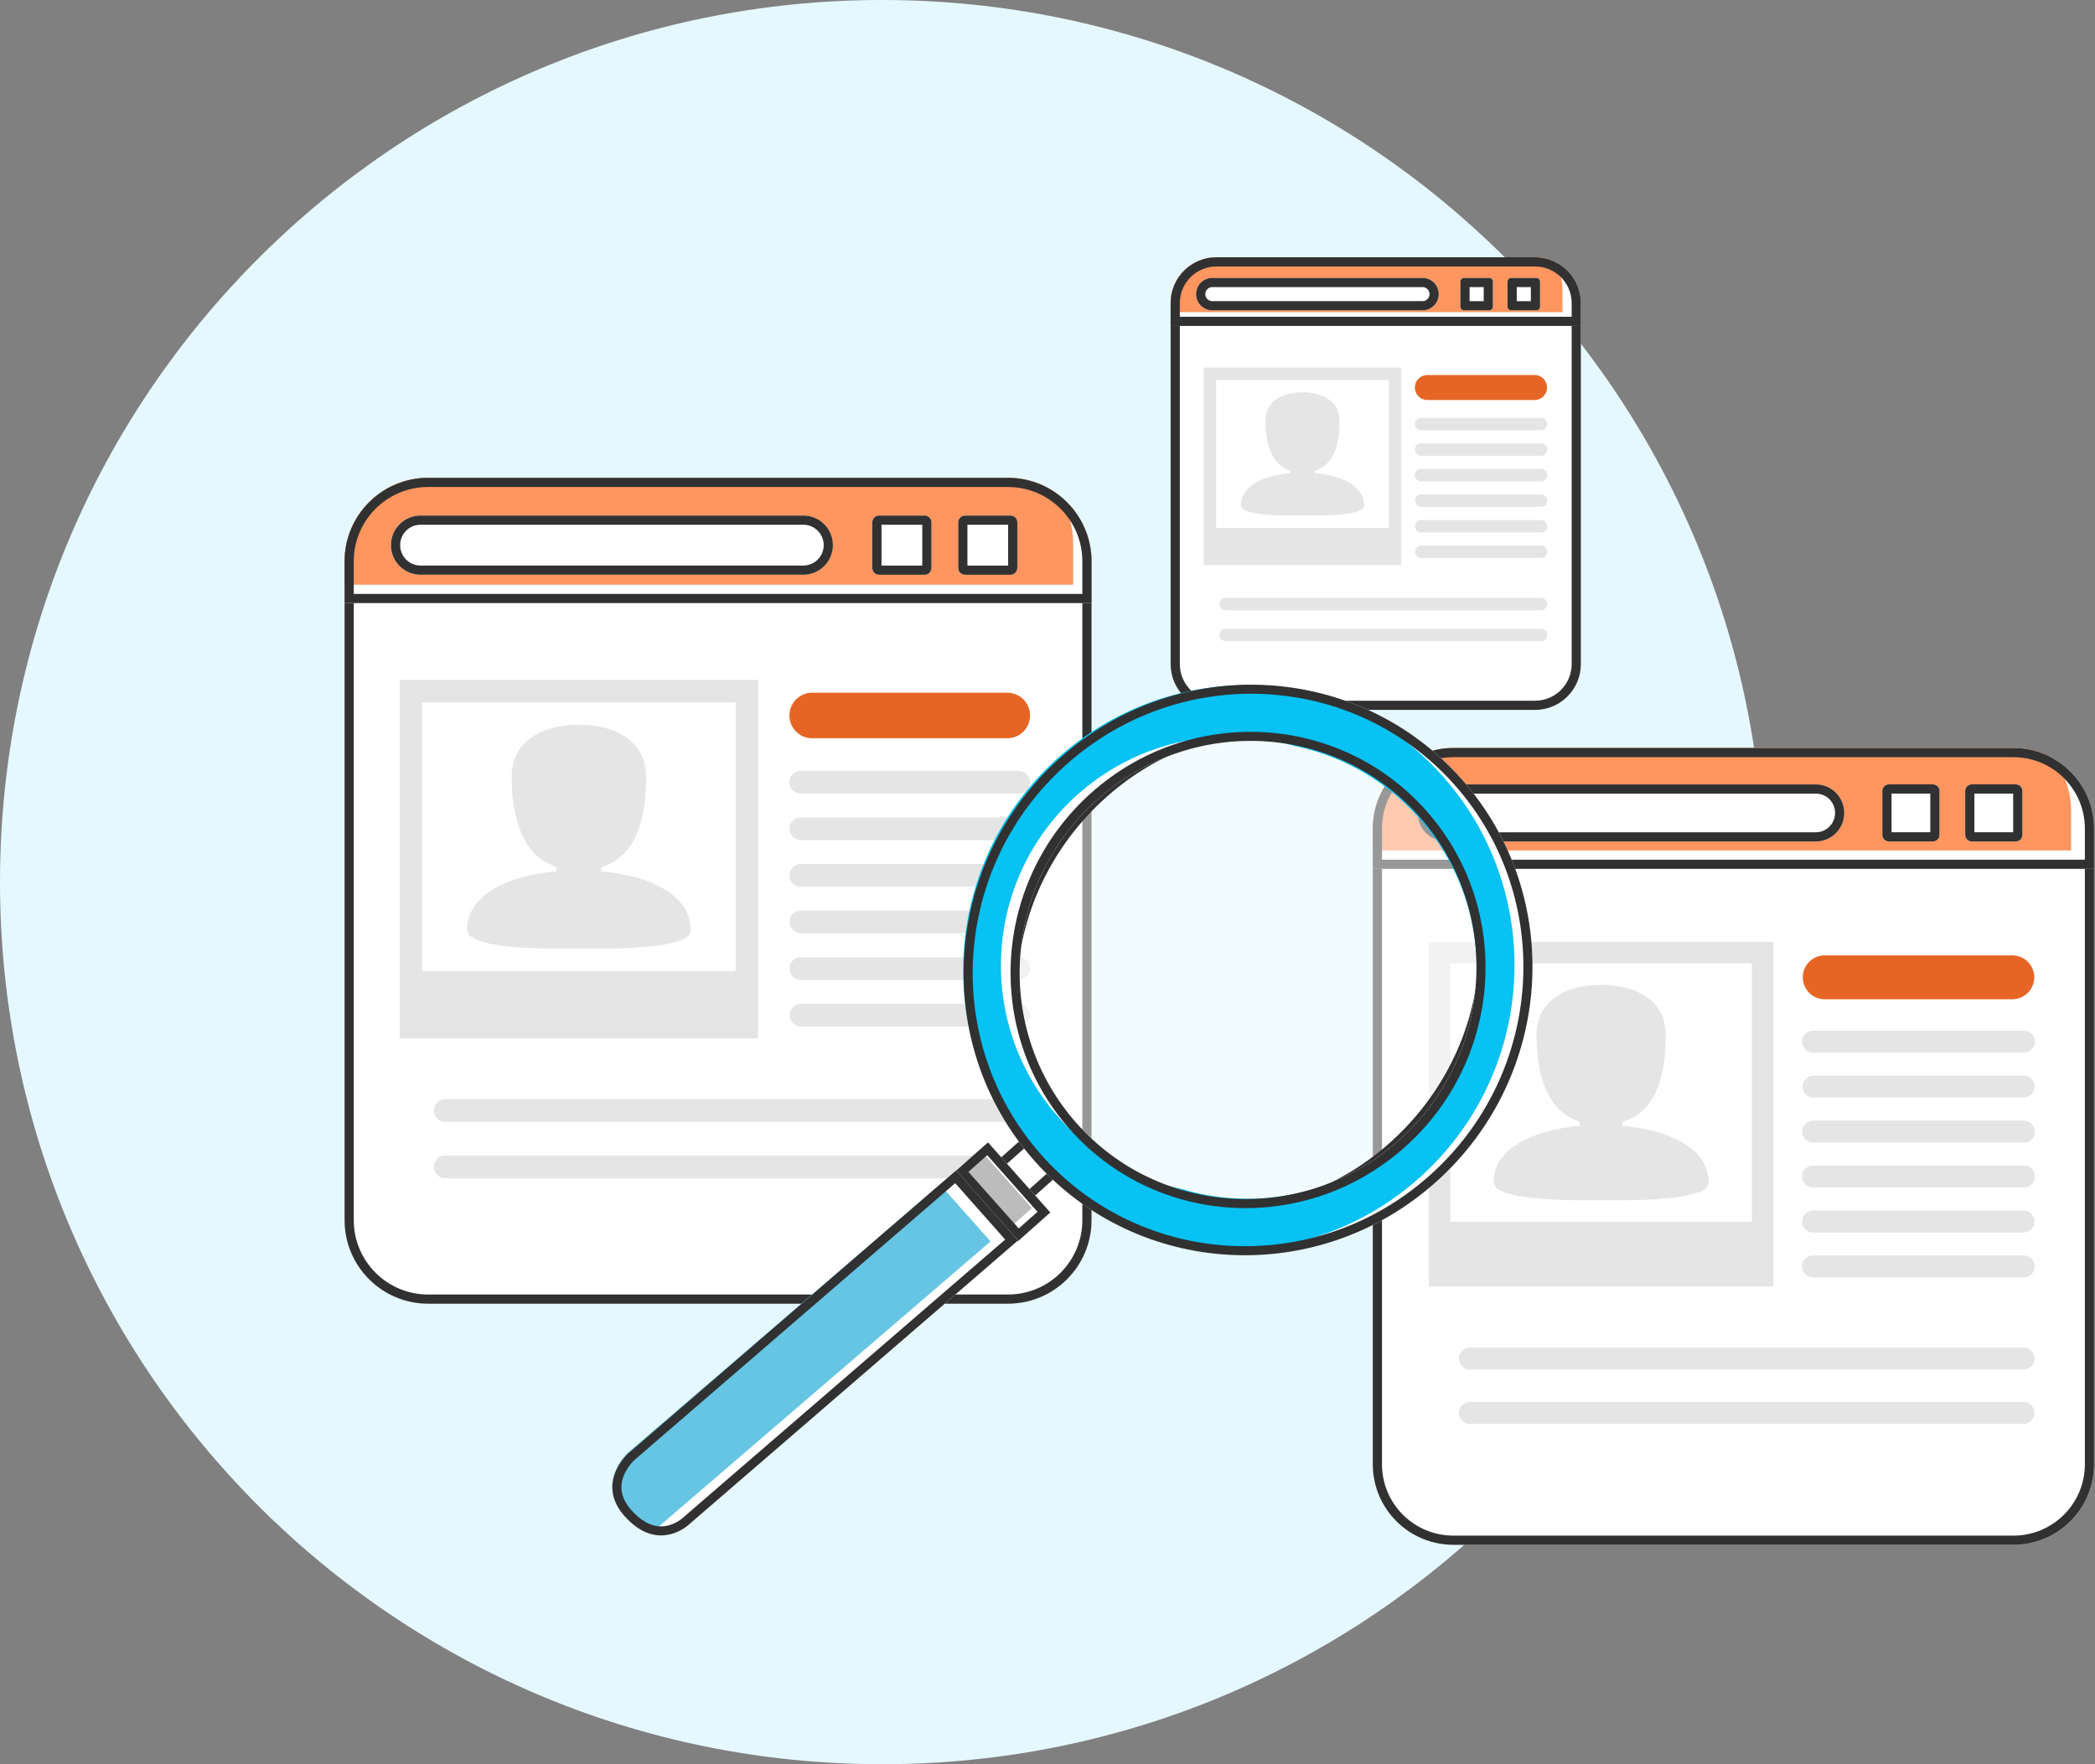 <svg width="456" height="384" fill="none" xmlns="http://www.w3.org/2000/svg"><rect width="100%" height="100%" fill="#808080" stroke="none"/><path d="M384 192c0 106.039-85.961 192-192 192S0 298.039 0 192 85.961 0 192 0s192 85.961 192 192z" fill="#E5F8FF"/><g clip-path="url(#clip0)"><path d="M455.794 318.707c0 9.694-7.865 17.537-17.552 17.537H316.355c-9.701 0-17.551-7.843-17.551-17.537V180.346c0-9.694 7.865-17.537 17.551-17.537h121.887c9.702 0 17.552 7.858 17.552 17.537v138.361z" fill="#fff"/><path fill-rule="evenodd" clip-rule="evenodd" d="M438.242 334.244c8.585 0 15.552-6.95 15.552-15.537V180.346c0-8.574-6.954-15.537-15.552-15.537H316.355c-8.584 0-15.551 6.95-15.551 15.537v138.361c0 8.588 6.953 15.537 15.551 15.537h121.887zm0 2c9.687 0 17.552-7.843 17.552-17.537V180.346c0-9.679-7.85-17.537-17.552-17.537H316.355c-9.686 0-17.551 7.843-17.551 17.537v138.361c0 9.694 7.85 17.537 17.551 17.537h121.887z" fill="#313131"/><path d="M455.794 189.115v-8.769c0-9.694-7.865-17.537-17.552-17.537H316.355c-9.701 0-17.551 7.858-17.551 17.537v8.769h156.99z" fill="#fff"/><path fill-rule="evenodd" clip-rule="evenodd" d="M450.794 176.346v8.769h-151.99v-4.769c0-9.679 7.85-17.537 17.551-17.537h121.887c2.994 0 5.814.749 8.281 2.07a17.463 17.463 0 014.271 11.467z" fill="#FF955F"/><path fill-rule="evenodd" clip-rule="evenodd" d="M453.794 187.115v-6.769c0-8.587-6.967-15.537-15.552-15.537H316.355c-8.597 0-15.551 6.963-15.551 15.537v6.769h152.99zm2-6.769c0-9.694-7.865-17.537-17.552-17.537H316.355c-9.701 0-17.551 7.858-17.551 17.537v8.769h156.99v-8.769z" fill="#313131"/><path d="M422.149 181.712c0 .789-.638 1.441-1.443 1.441h-9.565a1.438 1.438 0 01-1.427-1.441v-9.558c0-.789.638-1.426 1.427-1.426h9.565c.79 0 1.443.637 1.443 1.426v9.558z" fill="#fff"/><path fill-rule="evenodd" clip-rule="evenodd" d="M420.149 181.153v-8.425h-8.435v8.425h8.435zm.557 2c.805 0 1.443-.652 1.443-1.441v-9.558c0-.789-.653-1.426-1.443-1.426h-9.565c-.789 0-1.427.637-1.427 1.426v9.558c0 .789.638 1.441 1.427 1.441h9.565z" fill="#313131"/><path d="M440.186 181.712c0 .789-.638 1.441-1.443 1.441h-9.565a1.438 1.438 0 01-1.427-1.441v-9.558c0-.789.638-1.426 1.427-1.426h9.565c.79 0 1.443.637 1.443 1.426v9.558z" fill="#fff"/><path fill-rule="evenodd" clip-rule="evenodd" d="M438.186 181.153v-8.425h-8.435v8.425h8.435zm.557 2c.805 0 1.443-.652 1.443-1.441v-9.558c0-.789-.653-1.426-1.443-1.426h-9.565c-.789 0-1.427.637-1.427 1.426v9.558c0 .789.638 1.441 1.427 1.441h9.565z" fill="#313131"/><path d="M401.424 176.949a6.205 6.205 0 01-6.21 6.205h-80.438c-3.431 0-6.224-2.777-6.224-6.205 0-3.429 2.778-6.205 6.224-6.205h80.438c3.432-.015 6.21 2.761 6.21 6.205z" fill="#fff"/><path fill-rule="evenodd" clip-rule="evenodd" d="M395.223 172.744h-80.447a4.208 4.208 0 00-4.224 4.205c0 2.316 1.89 4.205 4.224 4.205h80.438a4.205 4.205 0 004.21-4.205 4.185 4.185 0 00-4.201-4.205zm-.009-2h-80.438c-3.446 0-6.224 2.776-6.224 6.205 0 3.428 2.793 6.205 6.224 6.205h80.438a6.205 6.205 0 006.21-6.205c0-3.444-2.778-6.22-6.21-6.205z" fill="#313131"/><path d="M311 280v-75h75v75h-75zm70.312-70.312h-65.624v56.25h65.624v-56.25zm-37.5 35.375v-.952c-3.271-1.074-5.651-3.271-7.141-6.591-1.489-3.321-2.233-7.349-2.233-12.085 0-3.614 1.306-6.36 3.918-8.24s5.994-2.82 10.144-2.82 7.532.94 10.144 2.82 3.918 4.626 3.918 8.24c0 10.595-3.124 16.845-9.374 18.75v.878c5.517.489 9.997 1.783 13.439 3.882 3.443 2.1 5.213 4.883 5.311 8.35 0 .488-.208.928-.623 1.318-.415.391-1.05.72-1.904.989-.855.269-1.734.501-2.637.696-.903.195-2.051.354-3.442.476a207.6 207.6 0 01-3.663.293 75.65 75.65 0 01-3.991.146c-1.612.025-2.845.037-3.699.037h-6.958l-3.699-.037-3.991-.146-3.663-.293-3.442-.476-2.637-.696-1.904-.989-.623-1.318c.098-3.467 1.868-6.25 5.311-8.35 3.442-2.099 7.922-3.393 13.439-3.882z" fill="#E5E5E5"/><path d="M438.094 207.943h-41.016a4.78 4.78 0 000 9.558h41.016a4.78 4.78 0 000-9.558z" fill="#E76524"/><path d="M440.483 224.328h-45.794a2.39 2.39 0 100 4.779h45.794a2.39 2.39 0 100-4.779zm2.39 12.182a2.382 2.382 0 01-2.382 2.382h-45.81a2.383 2.383 0 010-4.764h45.81a2.381 2.381 0 012.382 2.382zm-2.39 7.403h-45.794a2.39 2.39 0 100 4.779h45.794a2.39 2.39 0 100-4.779zm0 9.785h-45.794a2.39 2.39 0 100 4.779h45.794a2.39 2.39 0 100-4.779zm.001 9.786h-45.795a2.39 2.39 0 100 4.779h45.795a2.39 2.39 0 000-4.779zm0 9.786h-45.795a2.39 2.39 0 100 4.778h45.795a2.389 2.389 0 100-4.778zm0 20.041H319.975a2.39 2.39 0 100 4.779h120.509a2.39 2.39 0 000-4.779zm0 11.833H319.975a2.39 2.39 0 100 4.779h120.509a2.39 2.39 0 000-4.779z" fill="#E5E5E5"/><path d="M344.088 144.561c0 5.506-4.472 9.959-9.979 9.959h-69.326c-5.517 0-9.979-4.463-9.979-9.959V65.958c0-5.505 4.472-9.958 9.979-9.958h69.326c5.517 0 9.979 4.463 9.979 9.958v78.603z" fill="#fff"/><path fill-rule="evenodd" clip-rule="evenodd" d="M334.109 152.52c4.407 0 7.979-3.563 7.979-7.959V65.958c0-4.388-3.564-7.958-7.979-7.958h-69.326c-4.407 0-7.979 3.562-7.979 7.958v78.603c0 4.389 3.564 7.959 7.979 7.959h69.326zm0 2c5.507 0 9.979-4.453 9.979-9.959V65.958c0-5.495-4.462-9.958-9.979-9.958h-69.326c-5.507 0-9.979 4.453-9.979 9.958v78.603c0 5.496 4.462 9.959 9.979 9.959h69.326z" fill="#313131"/><path d="M344.088 70.943v-4.985c0-5.505-4.472-9.958-9.979-9.958h-69.326c-5.517 0-9.979 4.463-9.979 9.958v4.985h89.284z" fill="#fff"/><path fill-rule="evenodd" clip-rule="evenodd" d="M340.088 62.958v4.985h-85.284v-1.985c0-5.495 4.462-9.958 9.979-9.958h69.326a9.97 9.97 0 013.802.748 9.904 9.904 0 012.177 6.21z" fill="#FF955F"/><path fill-rule="evenodd" clip-rule="evenodd" d="M342.088 68.943v-2.985c0-4.396-3.572-7.958-7.979-7.958h-69.326c-4.415 0-7.979 3.57-7.979 7.958v2.985h85.284zm2-2.985c0-5.505-4.472-9.958-9.979-9.958h-69.326c-5.517 0-9.979 4.463-9.979 9.958v4.985h89.284v-4.985z" fill="#313131"/><path d="M324.946 66.74a.815.815 0 01-.815.814h-5.444a.815.815 0 01-.815-.813v-5.433c0-.448.366-.813.815-.813h5.444c.449 0 .815.365.815.813v5.433z" fill="#fff"/><path fill-rule="evenodd" clip-rule="evenodd" d="M322.946 65.554v-3.06h-3.074v3.06h3.074zm1.185 2a.815.815 0 00.815-.813v-5.433a.815.815 0 00-.815-.813h-5.444a.815.815 0 00-.815.813v5.433c0 .448.366.813.815.813h5.444z" fill="#313131"/><path d="M335.207 66.74a.815.815 0 01-.815.814h-5.444a.815.815 0 01-.815-.813v-5.433c0-.448.366-.813.815-.813h5.444c.449 0 .815.365.815.813v5.433z" fill="#fff"/><path fill-rule="evenodd" clip-rule="evenodd" d="M333.207 65.554v-3.06h-3.074v3.06h3.074zm1.185 2a.815.815 0 00.815-.813v-5.433a.815.815 0 00-.815-.813h-5.444a.815.815 0 00-.815.813v5.433c0 .448.366.813.815.813h5.444z" fill="#313131"/><path d="M313.16 64.02a3.53 3.53 0 01-3.532 3.524h-45.754a3.524 3.524 0 110-7.05h45.754a3.524 3.524 0 013.532 3.525z" fill="#fff"/><path fill-rule="evenodd" clip-rule="evenodd" d="M309.628 65.544a1.524 1.524 0 100-3.05h-45.754a1.524 1.524 0 100 3.05h45.754zm0 2a3.524 3.524 0 100-7.05h-45.754a3.524 3.524 0 100 7.05h45.754z" fill="#313131"/><path d="M262 123V80h43v43h-43zm40.312-40.313h-37.624v32.251h37.624v-32.25zm-21.5 20.283v-.546c-1.875-.616-3.24-1.876-4.094-3.78-.854-1.903-1.28-4.213-1.28-6.928 0-2.072.748-3.646 2.246-4.724 1.498-1.078 3.436-1.617 5.816-1.617s4.318.539 5.816 1.617c1.498 1.078 2.246 2.652 2.246 4.724 0 6.075-1.791 9.658-5.374 10.75v.504c3.163.28 5.731 1.022 7.705 2.225 1.974 1.204 2.989 2.8 3.045 4.787 0 .28-.119.532-.357.756-.238.224-.602.413-1.092.567-.49.154-.994.287-1.512.399-.518.112-1.176.203-1.974.273-.797.07-1.497.126-2.099.168-.602.042-1.365.07-2.289.084-.924.014-1.63.021-2.12.021h-3.99l-2.12-.021-2.289-.084-2.099-.168-1.974-.273-1.512-.399-1.092-.567-.357-.756c.056-1.987 1.071-3.583 3.045-4.787 1.974-1.203 4.542-1.945 7.705-2.225z" fill="#E5E5E5"/><path d="M334.015 81.631h-23.332a2.716 2.716 0 000 5.433h23.332a2.716 2.716 0 100-5.433z" fill="#E76524"/><path d="M335.371 90.943h-26.043a1.36 1.36 0 100 2.722h26.043a1.36 1.36 0 100-2.722zm.005 5.557h-26.054a1.356 1.356 0 000 2.712h26.054a1.356 1.356 0 100-2.711zm0 5.559h-26.054a1.355 1.355 0 000 2.711h26.054a1.356 1.356 0 100-2.711zm0 5.557h-26.054a1.356 1.356 0 000 2.711h26.054a1.356 1.356 0 100-2.711zm0 5.569h-26.054a1.356 1.356 0 000 2.711h26.054a1.356 1.356 0 100-2.711zm0 5.558h-26.054a1.356 1.356 0 000 2.711h26.054a1.356 1.356 0 100-2.711zm0 11.377h-68.548a1.356 1.356 0 100 2.711h68.548a1.356 1.356 0 100-2.711zm0 6.725h-68.548a1.356 1.356 0 100 2.711h68.548a1.356 1.356 0 100-2.711z" fill="#E5E5E5"/><path d="M237.584 265.583c0 10.039-8.141 18.18-18.18 18.18H93.18c-10.04 0-18.18-8.141-18.18-18.18V122.194c0-10.04 8.14-18.181 18.18-18.181h126.224c10.039 0 18.18 8.141 18.18 18.181v143.389z" fill="#fff"/><path fill-rule="evenodd" clip-rule="evenodd" d="M219.404 281.763c8.935 0 16.18-7.245 16.18-16.18V122.194c0-8.935-7.245-16.181-16.18-16.181H93.18c-8.934 0-16.18 7.246-16.18 16.181v143.389c0 8.935 7.246 16.18 16.18 16.18h126.224zm0 2c10.039 0 18.18-8.141 18.18-18.18V122.194c0-10.04-8.141-18.181-18.18-18.181H93.18c-10.04 0-18.18 8.141-18.18 18.181v143.389c0 10.039 8.14 18.18 18.18 18.18h126.224z" fill="#313131"/><path d="M237.584 131.271v-9.091c0-10.039-8.141-18.18-18.18-18.18H93.18C83.14 104 75 112.141 75 122.18v9.091h162.584z" fill="#fff"/><path fill-rule="evenodd" clip-rule="evenodd" d="M233.584 118.18v9.091H75v-5.091C75 112.141 83.14 104 93.18 104h126.224c3.999 0 7.697 1.292 10.699 3.481a18.097 18.097 0 013.481 10.699z" fill="#FF955F"/><path fill-rule="evenodd" clip-rule="evenodd" d="M235.584 129.271v-7.091c0-8.935-7.245-16.18-16.18-16.18H93.18C84.246 106 77 113.245 77 122.18v7.091h158.584zm2-7.091c0-10.039-8.141-18.18-18.18-18.18H93.18C83.14 104 75 112.141 75 122.18v9.091h162.584v-9.091z" fill="#313131"/><path d="M202.744 123.611c0 .819-.663 1.495-1.482 1.495h-9.91a1.492 1.492 0 01-1.482-1.495v-9.91c0-.819.663-1.482 1.482-1.482h9.91c.819 0 1.482.663 1.482 1.482v9.91z" fill="#fff"/><path fill-rule="evenodd" clip-rule="evenodd" d="M200.744 123.106v-8.887h-8.874v8.887h8.874zm.518 2c.819 0 1.482-.676 1.482-1.495v-9.91c0-.819-.663-1.482-1.482-1.482h-9.91c-.819 0-1.482.663-1.482 1.482v9.91c0 .819.663 1.495 1.482 1.495h9.91z" fill="#313131"/><path d="M221.432 123.611c0 .819-.663 1.495-1.482 1.495h-9.897a1.492 1.492 0 01-1.482-1.495v-9.91c0-.819.663-1.482 1.482-1.482h9.897c.819 0 1.482.663 1.482 1.482v9.91z" fill="#fff"/><path fill-rule="evenodd" clip-rule="evenodd" d="M219.432 123.106v-8.887h-8.861v8.887h8.861zm.518 2c.819 0 1.482-.676 1.482-1.495v-9.91c0-.819-.663-1.482-1.482-1.482h-9.897c-.819 0-1.482.663-1.482 1.482v9.91c0 .819.663 1.495 1.482 1.495h9.897z" fill="#313131"/><path d="M181.287 118.656a6.435 6.435 0 01-6.437 6.437H91.542a6.435 6.435 0 01-6.438-6.437 6.427 6.427 0 016.438-6.437h83.308a6.435 6.435 0 016.437 6.437z" fill="#fff"/><path fill-rule="evenodd" clip-rule="evenodd" d="M174.85 123.093a4.435 4.435 0 004.437-4.437 4.435 4.435 0 00-4.437-4.437H91.542a4.427 4.427 0 00-4.438 4.437 4.435 4.435 0 004.438 4.437h83.308zm0 2a6.435 6.435 0 006.437-6.437 6.435 6.435 0 00-6.437-6.437H91.542a6.427 6.427 0 00-6.438 6.437 6.435 6.435 0 006.438 6.437h83.308z" fill="#313131"/><path d="M219.247 150.777h-42.46a4.955 4.955 0 000 9.91h42.46a4.954 4.954 0 100-9.91z" fill="#E76524"/><path d="M221.725 167.775H174.31a2.477 2.477 0 000 4.954h47.415a2.477 2.477 0 000-4.954zm0 10.13H174.31a2.477 2.477 0 000 4.955h47.415a2.477 2.477 0 000-4.955zm0 10.144H174.31a2.477 2.477 0 000 4.955h47.415a2.477 2.477 0 000-4.955zm0 10.143H174.31a2.478 2.478 0 000 4.955h47.415a2.477 2.477 0 000-4.955zm.006 10.157h-47.428a2.47 2.47 0 000 4.942h47.428a2.471 2.471 0 000-4.942zm-.006 10.13H174.31a2.478 2.478 0 000 4.955h47.415a2.477 2.477 0 000-4.955zm0 20.769H96.932a2.477 2.477 0 100 4.955h124.793a2.478 2.478 0 000-4.955zm0 12.263H96.932a2.477 2.477 0 100 4.955h124.793a2.477 2.477 0 000-4.955zM87 226v-78h78v78H87zm73.125-73.125h-68.25v58.5h68.25v-58.5zm-39 36.791v-.99c-3.402-1.117-5.878-3.403-7.427-6.856-1.549-3.453-2.323-7.642-2.323-12.568 0-3.758 1.358-6.614 4.075-8.569 2.717-1.955 6.234-2.933 10.55-2.933 4.316 0 7.833.978 10.55 2.933 2.717 1.955 4.075 4.811 4.075 8.569 0 11.019-3.25 17.519-9.75 19.5v.914c5.738.508 10.397 1.854 13.978 4.037 3.58 2.184 5.42 5.078 5.522 8.684 0 .508-.216.965-.647 1.371-.432.406-1.092.749-1.981 1.028s-1.803.521-2.742.724c-.94.203-2.133.368-3.58.495s-2.717.228-3.809.305a78.645 78.645 0 01-4.151.152c-1.676.025-2.958.038-3.847.038h-7.236l-3.847-.038-4.151-.152-3.809-.305-3.58-.495-2.742-.724-1.981-1.028-.647-1.371c.102-3.606 1.942-6.5 5.522-8.684 3.581-2.183 8.24-3.529 13.978-4.037z" fill="#E5E5E5"/><path d="M227.349 243.503l7.351 8.335-11.361 10.139-7.351-8.336 11.361-10.138z" fill="#fff"/><path fill-rule="evenodd" clip-rule="evenodd" d="M227.03 246.293l4.878 5.532-8.249 7.361-4.879-5.531 8.25-7.362zm.319-2.79l-11.361 10.138 7.351 8.336 11.361-10.139-7.351-8.335z" fill="#313131"/><path d="M238.769 172.704c-22.469 20.653-25.962 54.585-7.807 75.807 18.161 21.226 51.098 21.694 73.566 1.041 22.472-20.641 25.961-54.584 7.8-75.81-18.154-21.222-51.091-21.691-73.559-1.038z" fill="#fff" fill-opacity=".5"/><path fill-rule="evenodd" clip-rule="evenodd" d="M303.171 248.136v.001c-21.743 19.985-53.339 19.371-70.673-.889-17.398-20.337-14.162-53.1 7.628-73.128 21.743-19.986 53.339-19.371 70.666.884 17.405 20.342 14.17 53.116-7.621 73.132zm-72.209.375c-18.155-21.222-14.662-55.154 7.807-75.807 22.468-20.653 55.405-20.184 73.559 1.038 18.161 21.226 14.672 55.169-7.8 75.81-22.468 20.653-55.405 20.185-73.566-1.041z" fill="#313131"/><path d="M318.143 169.594c22.578 25.493 20.07 64.763-5.613 87.701-25.679 22.93-64.794 20.853-87.373-4.64-22.573-25.5-20.069-64.763 5.61-87.693 25.675-22.942 64.798-20.86 87.376 4.632zm-83.826 74.873c18.126 20.477 49.539 22.148 70.163 3.729 20.621-18.412 22.633-49.945 4.503-70.414-18.13-20.468-49.538-22.148-70.151-3.732-20.625 18.42-22.645 49.948-4.515 70.417z" fill="#fff"/><path fill-rule="evenodd" clip-rule="evenodd" d="M284.759 150.511c10.925 3.12 21.12 9.278 29.228 18.393 22.75 25.579 20.451 64.78-5.147 87.547-15.366 13.665-35.633 18.301-54.3 14.287-10.924-3.12-21.119-9.277-29.226-18.393-22.746-25.586-20.451-64.78 5.142-87.539 15.365-13.672 35.634-18.309 54.303-14.295zm-27.235 108.37c15.938 4.693 33.869 1.302 47.206-10.56 20.551-18.274 22.396-49.752 4.128-70.29a49.556 49.556 0 00-27.086-15.66c-15.936-4.692-33.861-1.305-47.19 10.554-20.555 18.282-22.407 49.755-4.139 70.293a49.52 49.52 0 0027.081 15.663z" fill="#07C2F2"/><path fill-rule="evenodd" clip-rule="evenodd" d="M232.085 166.429c24.873-22.224 62.736-20.189 84.576 4.47 21.848 24.667 19.438 62.701-5.45 84.929-24.876 22.213-62.732 20.182-84.571-4.477-21.844-24.675-19.438-62.702 5.445-84.922zm-6.928 86.226c22.579 25.493 61.694 27.57 87.373 4.64 25.683-22.938 28.191-62.208 5.613-87.701-22.578-25.492-61.701-27.574-87.376-4.632-25.679 22.93-28.183 62.193-5.61 87.693zm79.323-4.459c20.621-18.412 22.633-49.945 4.503-70.414-18.13-20.468-49.538-22.148-70.151-3.732-20.625 18.42-22.645 49.948-4.515 70.417 18.126 20.477 49.539 22.148 70.163 3.729zm-71.645-2.425c18.864 21.31 51.536 23.028 72.964 3.892 21.415-19.122 23.527-51.891 4.666-73.185-18.868-21.302-51.535-23.029-72.952-3.894-21.419 19.128-23.539 51.892-4.678 73.187z" fill="#313131"/><path d="M215.051 248.656l13.559 15.248-7.05 6.269-13.558-15.248 7.049-6.269z" fill="#fff"/><path fill-rule="evenodd" clip-rule="evenodd" d="M213.265 250.2l11.345 12.751-5.263 4.678-11.345-12.75 5.263-4.679z" fill="#BCBCBC"/><path fill-rule="evenodd" clip-rule="evenodd" d="M214.869 251.441l10.954 12.318-4.081 3.629-10.953-12.318 4.08-3.629zm.182-2.785l-7.049 6.269 13.558 15.248 7.05-6.269-13.559-15.248z" fill="#313131"/><path d="M208.099 254.763l13.489 15.228-71.349 61.591s-6.803 6.858-14.326-1.625c-6.357-7.181.83-13.608.83-13.608l71.356-61.586z" fill="#fff"/><path fill-rule="evenodd" clip-rule="evenodd" d="M204.597 257.823l11.008 12.377-71.279 61.261s-1.264 1.27-3.311 2.031c-1.597-.603-3.312-1.754-5.07-3.727-6.413-7.215.766-13.608.766-13.608l67.886-58.334z" fill="#65C5E3"/><path fill-rule="evenodd" clip-rule="evenodd" d="M148.889 330.142l-.045.046-.002.001-.029.028a7.835 7.835 0 01-.862.672 8.043 8.043 0 01-2.53 1.149 6.233 6.233 0 01-3.485-.122c-1.301-.422-2.851-1.356-4.543-3.263-1.359-1.536-1.913-2.931-2.075-4.118-.165-1.202.055-2.332.46-3.344.408-1.02.989-1.879 1.482-2.493a9.922 9.922 0 01.77-.852.816.816 0 00.027-.026l69.857-60.292 10.873 12.276-69.898 60.338zm72.699-60.151l-13.489-15.228-71.356 61.586s-7.187 6.427-.83 13.608c7.523 8.483 14.326 1.625 14.326 1.625l71.349-61.591z" fill="#313131"/></g><defs><clipPath id="clip0"><path fill="#fff" transform="translate(75 56)" d="M0 0h381v281H0z"/></clipPath></defs></svg>